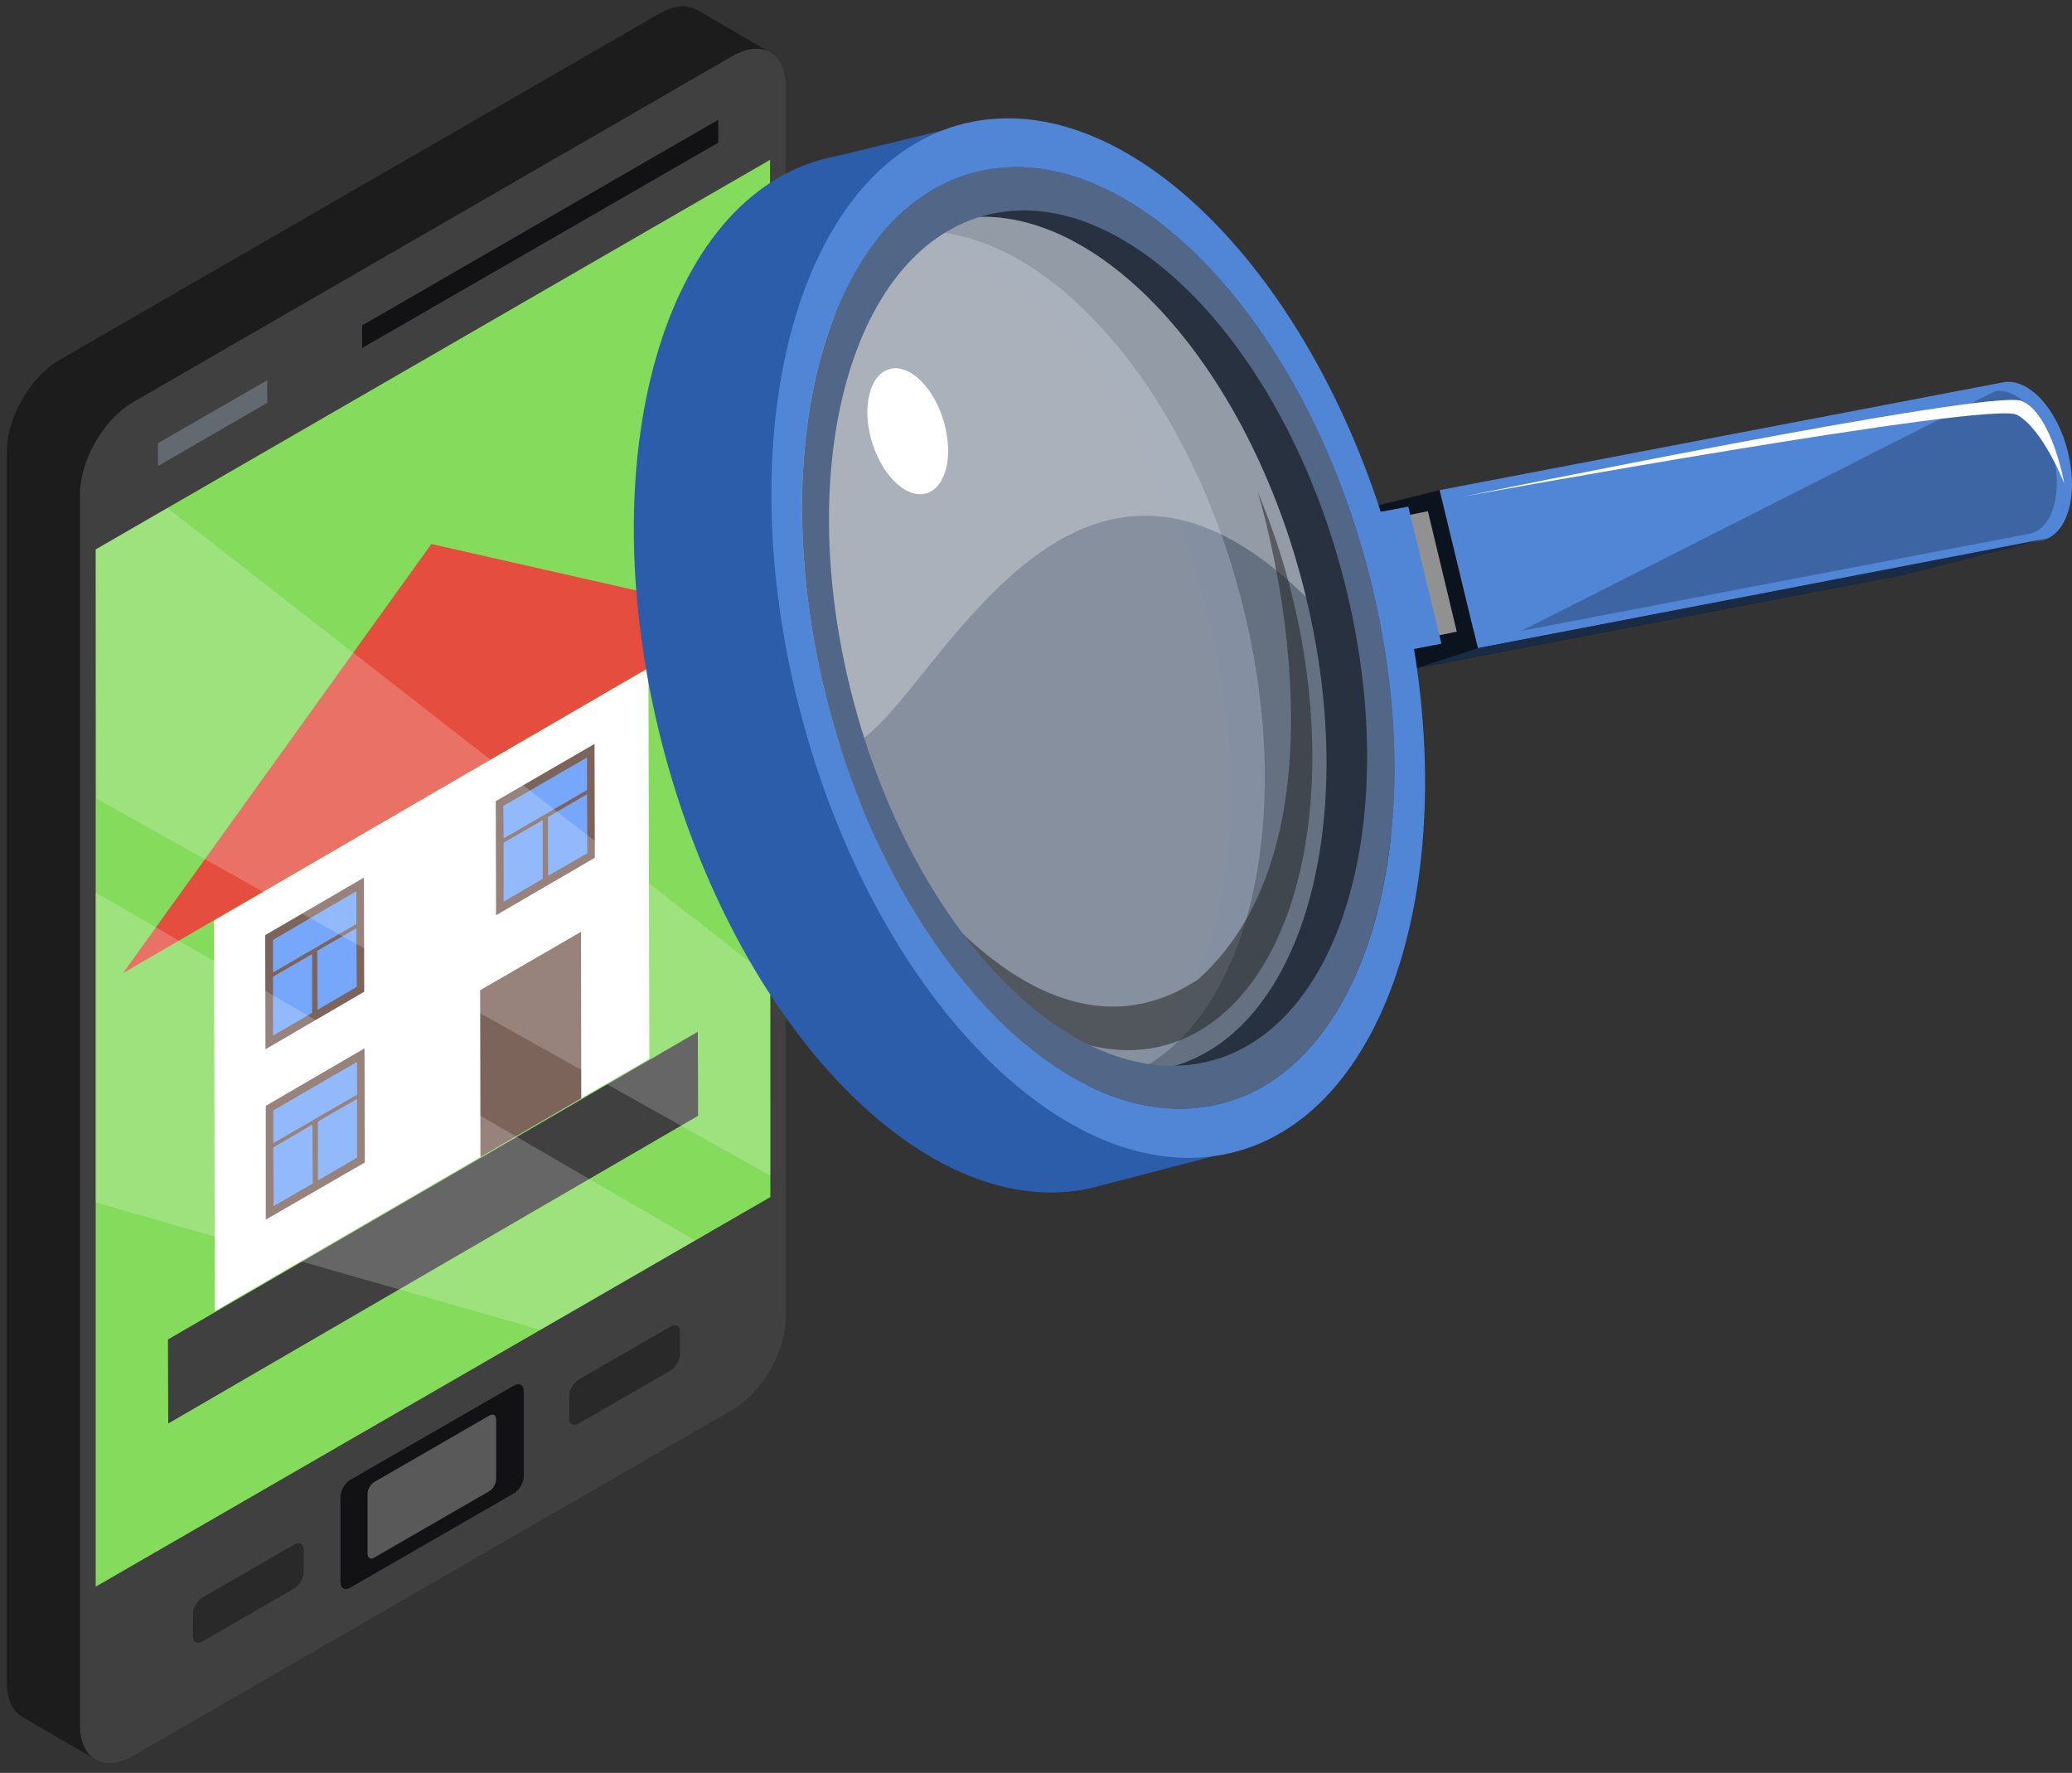 <svg width="180" height="154" viewBox="0 0 180 154" fill="none" xmlns="http://www.w3.org/2000/svg">
<rect x="0" y="0" width="180" height="154" fill="#333333" stroke="none"/>
<g id="Layer_12">
<g id="Group">
<g id="Group_2">
<path id="Vector" d="M5.2 31.248L57.297 1.172C58.657 0.387 59.861 0.387 60.697 0.963V0.936L67.157 4.703L65.562 11.659H61.9V110.754C61.9 113.71 59.834 117.267 57.297 118.757L8.155 147.134L8.338 152.861L1.957 149.148C1.12 148.677 0.597 147.631 0.597 146.166V39.251C0.571 36.296 2.637 32.713 5.2 31.248Z" fill="#1C1C1C"/>
<path id="Vector_2" d="M11.553 152.521L63.651 122.445C66.188 120.98 68.254 117.397 68.254 114.442V7.527C68.254 4.572 66.188 3.395 63.651 4.859L11.553 34.936C9.016 36.4 6.95 39.983 6.95 42.939V149.854C6.95 152.809 9.016 153.986 11.553 152.521Z" fill="#404040"/>
<path id="Vector_3" d="M8.313 137.824L66.923 103.981L66.897 13.883L8.313 47.725V137.824Z" fill="#84DB5C"/>
<g id="Group_3">
<path id="Vector_4" d="M56.408 91.977L18.668 113.893L18.59 79.946L56.329 58.03L56.408 91.977Z" fill="white"/>
<path id="Vector_5" d="M60.647 96.92L14.617 123.649L14.591 116.352L60.621 89.623L60.647 96.92Z" fill="#404040"/>
<path id="Vector_6" d="M37.473 47.254L10.692 84.523L64.359 53.348L37.473 47.254Z" fill="#E54D3E"/>
<g id="Group_4">
<path id="Vector_7" d="M31.641 86.145L23.062 91.14L23.036 81.228L31.614 76.232L31.641 86.145Z" fill="#7D645A"/>
<path id="Vector_8" d="M30.96 80.26L23.716 84.471V81.646L30.96 77.409V80.26Z" fill="#77A7FB"/>
<path id="Vector_9" d="M27.116 87.975L23.716 89.963V84.837L27.116 82.876V87.975Z" fill="#77A7FB"/>
<path id="Vector_10" d="M30.989 85.726L27.589 87.713L27.562 82.588L30.962 80.626L30.989 85.726Z" fill="#77A7FB"/>
</g>
<g id="Group_5">
<path id="Vector_11" d="M31.694 100.974L23.09 105.943V96.057L31.668 91.061L31.694 100.974Z" fill="#7D645A"/>
<path id="Vector_12" d="M31.015 95.088L23.744 99.299V96.448L31.015 92.238V95.088Z" fill="#77A7FB"/>
<path id="Vector_13" d="M27.17 102.804L23.77 104.766L23.744 99.666L27.144 97.678L27.17 102.804Z" fill="#77A7FB"/>
<path id="Vector_14" d="M31.016 100.555L27.616 102.543V97.417L31.016 95.455V100.555Z" fill="#77A7FB"/>
</g>
<g id="Group_6">
<path id="Vector_15" d="M51.674 74.506L43.095 79.501L43.069 69.589L51.648 64.62L51.674 74.506Z" fill="#7D645A"/>
<path id="Vector_16" d="M50.994 68.621L43.75 72.832L43.724 70.007L50.994 65.797V68.621Z" fill="#77A7FB"/>
<path id="Vector_17" d="M47.149 76.337L43.749 78.324V73.198L47.149 71.237V76.337Z" fill="#77A7FB"/>
<path id="Vector_18" d="M51.021 74.113L47.621 76.075L47.595 70.975L50.995 68.987L51.021 74.113Z" fill="#77A7FB"/>
</g>
<path id="Vector_19" d="M50.473 80.94L41.712 86.014L41.738 100.503L50.499 95.403L50.473 80.94Z" fill="#7D645A"/>
</g>
<path id="Vector_20" d="M31.459 30.228L62.398 12.392V10.404L31.459 28.267V30.228Z" fill="#121214"/>
<path id="Vector_21" d="M13.727 40.48L23.221 34.988V33.027L13.727 38.493V40.48Z" fill="#636970"/>
<path id="Vector_22" d="M30.439 137.902L44.641 129.716C45.111 129.454 45.504 128.775 45.504 128.225V120.85C45.504 120.301 45.111 120.092 44.641 120.353L30.439 128.539C29.968 128.801 29.576 129.481 29.576 130.03V137.405C29.576 137.954 29.942 138.19 30.439 137.902Z" fill="#121214"/>
<path id="Vector_23" d="M32.531 135.286L42.496 129.532C42.836 129.349 43.097 128.879 43.097 128.486V123.308C43.097 122.916 42.836 122.759 42.496 122.968L32.531 128.722C32.191 128.905 31.93 129.376 31.93 129.768V134.946C31.93 135.338 32.217 135.495 32.531 135.286Z" fill="#595959"/>
<path id="Vector_24" opacity="0.2" d="M8.366 69.354L66.923 102.124V84.941L14.538 44.116L8.313 47.725L8.366 69.354Z" fill="white"/>
<path id="Vector_25" opacity="0.2" d="M8.313 104.452L46.942 115.515L60.385 107.747L8.313 77.514V104.452Z" fill="white"/>
<path id="Vector_26" d="M17.622 142.558L25.52 138.007C25.991 137.719 26.383 137.091 26.383 136.595V134.581C26.383 134.084 25.991 133.901 25.52 134.188L17.622 138.739C17.151 139.027 16.759 139.655 16.759 140.151V142.165C16.759 142.662 17.125 142.845 17.622 142.558Z" fill="#292929"/>
<path id="Vector_27" d="M50.316 123.622L58.215 119.071C58.685 118.784 59.078 118.156 59.078 117.659V115.645C59.078 115.148 58.685 114.965 58.215 115.253L50.316 119.804C49.846 120.091 49.453 120.719 49.453 121.216V123.23C49.427 123.727 49.819 123.91 50.316 123.622Z" fill="#292929"/>
</g>
<g id="Group_7">
<g id="Group_8">
<path id="Vector_28" d="M167.694 42.233L167.72 42.364C168.636 46.13 167.589 49.504 165.393 49.922L123.103 58.029L119.284 44.011L125.064 42.573L162.071 36.191C164.268 35.773 166.779 38.493 167.694 42.233Z" fill="#0B131F"/>
<path id="Vector_29" d="M109.53 47.908L112.067 58.369L116.016 57.611L113.506 47.149L109.53 47.908Z" fill="#919191"/>
<path id="Vector_30" d="M107.829 47.49L110.732 59.39L113.269 58.919L110.392 46.993L107.829 47.49Z" fill="#212121"/>
<path id="Vector_31" d="M80.708 12.601L81.885 11.319L73.202 13.438C73.202 13.438 73.516 13.359 72.601 13.569C58.112 16.341 51.234 38.676 57.223 63.443C63.212 88.21 79.819 106.073 94.308 103.301C94.727 103.222 95.616 102.987 95.616 102.987L105.345 100.45L102.991 99.378C114.996 91.087 125.928 71.577 121.089 51.622C115.78 29.522 101.84 12.156 80.708 12.601ZM107.228 53.871C112.119 74.114 107.516 92.578 96.95 97.835C95.799 98.41 49.351 60.932 77.465 17.57C89.548 18.433 102.311 33.576 107.228 53.871Z" fill="#2B5DAB"/>
<path id="Vector_32" d="M101.344 94.539C108.274 92.63 126.791 91.401 117.925 52.249C107.123 10.744 90.045 18.982 78.145 17.596C76.629 17.413 66.063 36.871 71.502 59.311C76.916 81.776 99.068 96.893 101.344 94.539ZM72.418 60.095C67.475 39.696 69.515 23.35 74.536 21.493C86.462 19.218 100.14 33.889 105.057 54.289C110 74.689 104.325 93.048 92.399 95.324C91.745 96.03 77.335 80.495 72.418 60.095Z" fill="#273140"/>
<path id="Vector_33" opacity="0.5" d="M77.57 20.316C89.496 18.041 103.174 32.713 108.091 53.112C113.034 73.512 107.359 91.872 95.433 94.147C94.204 94.382 92.948 94.435 91.693 94.33C86.227 92.29 75.164 79.031 70.744 60.723C66.35 42.573 69.384 24.396 73.856 21.624C75.007 20.996 76.262 20.552 77.57 20.316Z" fill="#A5B0C2"/>
<path id="Vector_34" opacity="0.5" d="M82.93 19.061C94.856 16.785 108.534 31.457 113.451 51.857C118.394 72.257 112.718 90.616 100.793 92.892C88.867 95.167 75.188 80.495 70.272 60.095C65.329 39.722 71.004 21.336 82.93 19.061Z" fill="#A5B0C2"/>
<path id="Vector_35" opacity="0.3" d="M82.93 19.061C94.856 16.785 108.534 31.457 113.451 51.857C87.324 26.148 75.188 80.495 70.272 60.121C65.329 39.722 71.004 21.336 82.93 19.061Z" fill="white"/>
<path id="Vector_36" opacity="0.5" d="M109.242 42.677C116.826 60.697 115.179 81.254 105.581 88.603C95.982 95.952 82.043 87.295 74.458 69.301C74.458 69.301 88.79 95.298 104.116 85.046C118.448 72.152 109.242 42.677 109.242 42.677Z" fill="#1F1F1F"/>
</g>
<g id="Group_9">
<path id="Vector_37" d="M179.644 39.251L179.67 39.382C180.585 43.148 179.539 46.522 177.342 46.94L128.383 56.303L125.062 42.572L174.021 33.209C176.217 32.791 178.728 35.511 179.644 39.251Z" fill="#5185D6"/>
<path id="Vector_38" d="M178.363 39.434L178.389 39.565C179.2 42.938 178.258 45.998 176.297 46.364L132.202 54.786L173.289 33.994C175.277 33.628 177.526 36.06 178.363 39.434Z" fill="#3E65A3"/>
<path id="Vector_39" d="M121.48 44.926L124.017 55.388L126.554 54.865L124.044 44.403L121.48 44.926Z" fill="#919191"/>
<path id="Vector_40" d="M127.967 54.629L128.385 56.303L123.102 58.029L122.814 56.25L127.967 54.629Z" fill="#0B131F"/>
<path id="Vector_41" d="M119.779 44.481L122.656 56.407L125.219 55.911L122.342 44.011L119.779 44.481Z" fill="#5185D6"/>
<path id="Vector_42" d="M106.258 100.293C120.747 97.521 127.626 75.186 121.637 50.419C115.647 25.651 99.04 7.789 84.551 10.561C70.062 13.333 63.184 35.668 69.173 60.435C75.162 85.229 91.769 103.065 106.258 100.293ZM71.631 59.965C66.192 37.525 72.442 17.282 85.571 14.772C98.7 12.261 113.738 28.424 119.178 50.863C124.618 73.303 118.367 93.546 105.238 96.056C92.109 98.567 77.071 82.404 71.631 59.965Z" fill="#5185D6"/>
<path id="Vector_43" d="M105.238 96.056C118.367 93.545 124.591 73.329 119.178 50.863C113.738 28.423 98.7 12.261 85.57 14.771C72.442 17.282 66.217 37.498 71.631 59.964C77.071 82.404 92.109 98.567 105.238 96.056ZM73.802 59.546C68.859 39.146 74.534 20.787 86.46 18.511C98.386 16.236 112.064 30.908 116.981 51.307C121.924 71.707 116.248 90.067 104.322 92.342C92.397 94.618 78.745 79.945 73.802 59.546Z" fill="#526787"/>
<path id="Vector_44" d="M75.554 34.151C76.208 31.745 78.196 31.274 80.026 33.105C81.857 34.936 82.799 38.362 82.171 40.768C81.517 43.174 79.529 43.645 77.699 41.814C75.868 39.983 74.9 36.557 75.554 34.151Z" fill="white"/>
</g>
<path id="Vector_45" d="M165.391 49.948L123.101 58.029L128.384 56.303L177.892 46.757L165.391 49.948Z" fill="#1A2B45"/>
<path id="Vector_46" d="M127.182 43.122C127.182 43.122 173.028 33.707 175.644 34.832C178.259 35.956 179.331 41.998 179.331 41.998C179.331 41.998 177.475 37.264 175.225 36.035C172.976 34.779 127.182 43.122 127.182 43.122Z" fill="white"/>
</g>
</g>
</g>
</svg>
